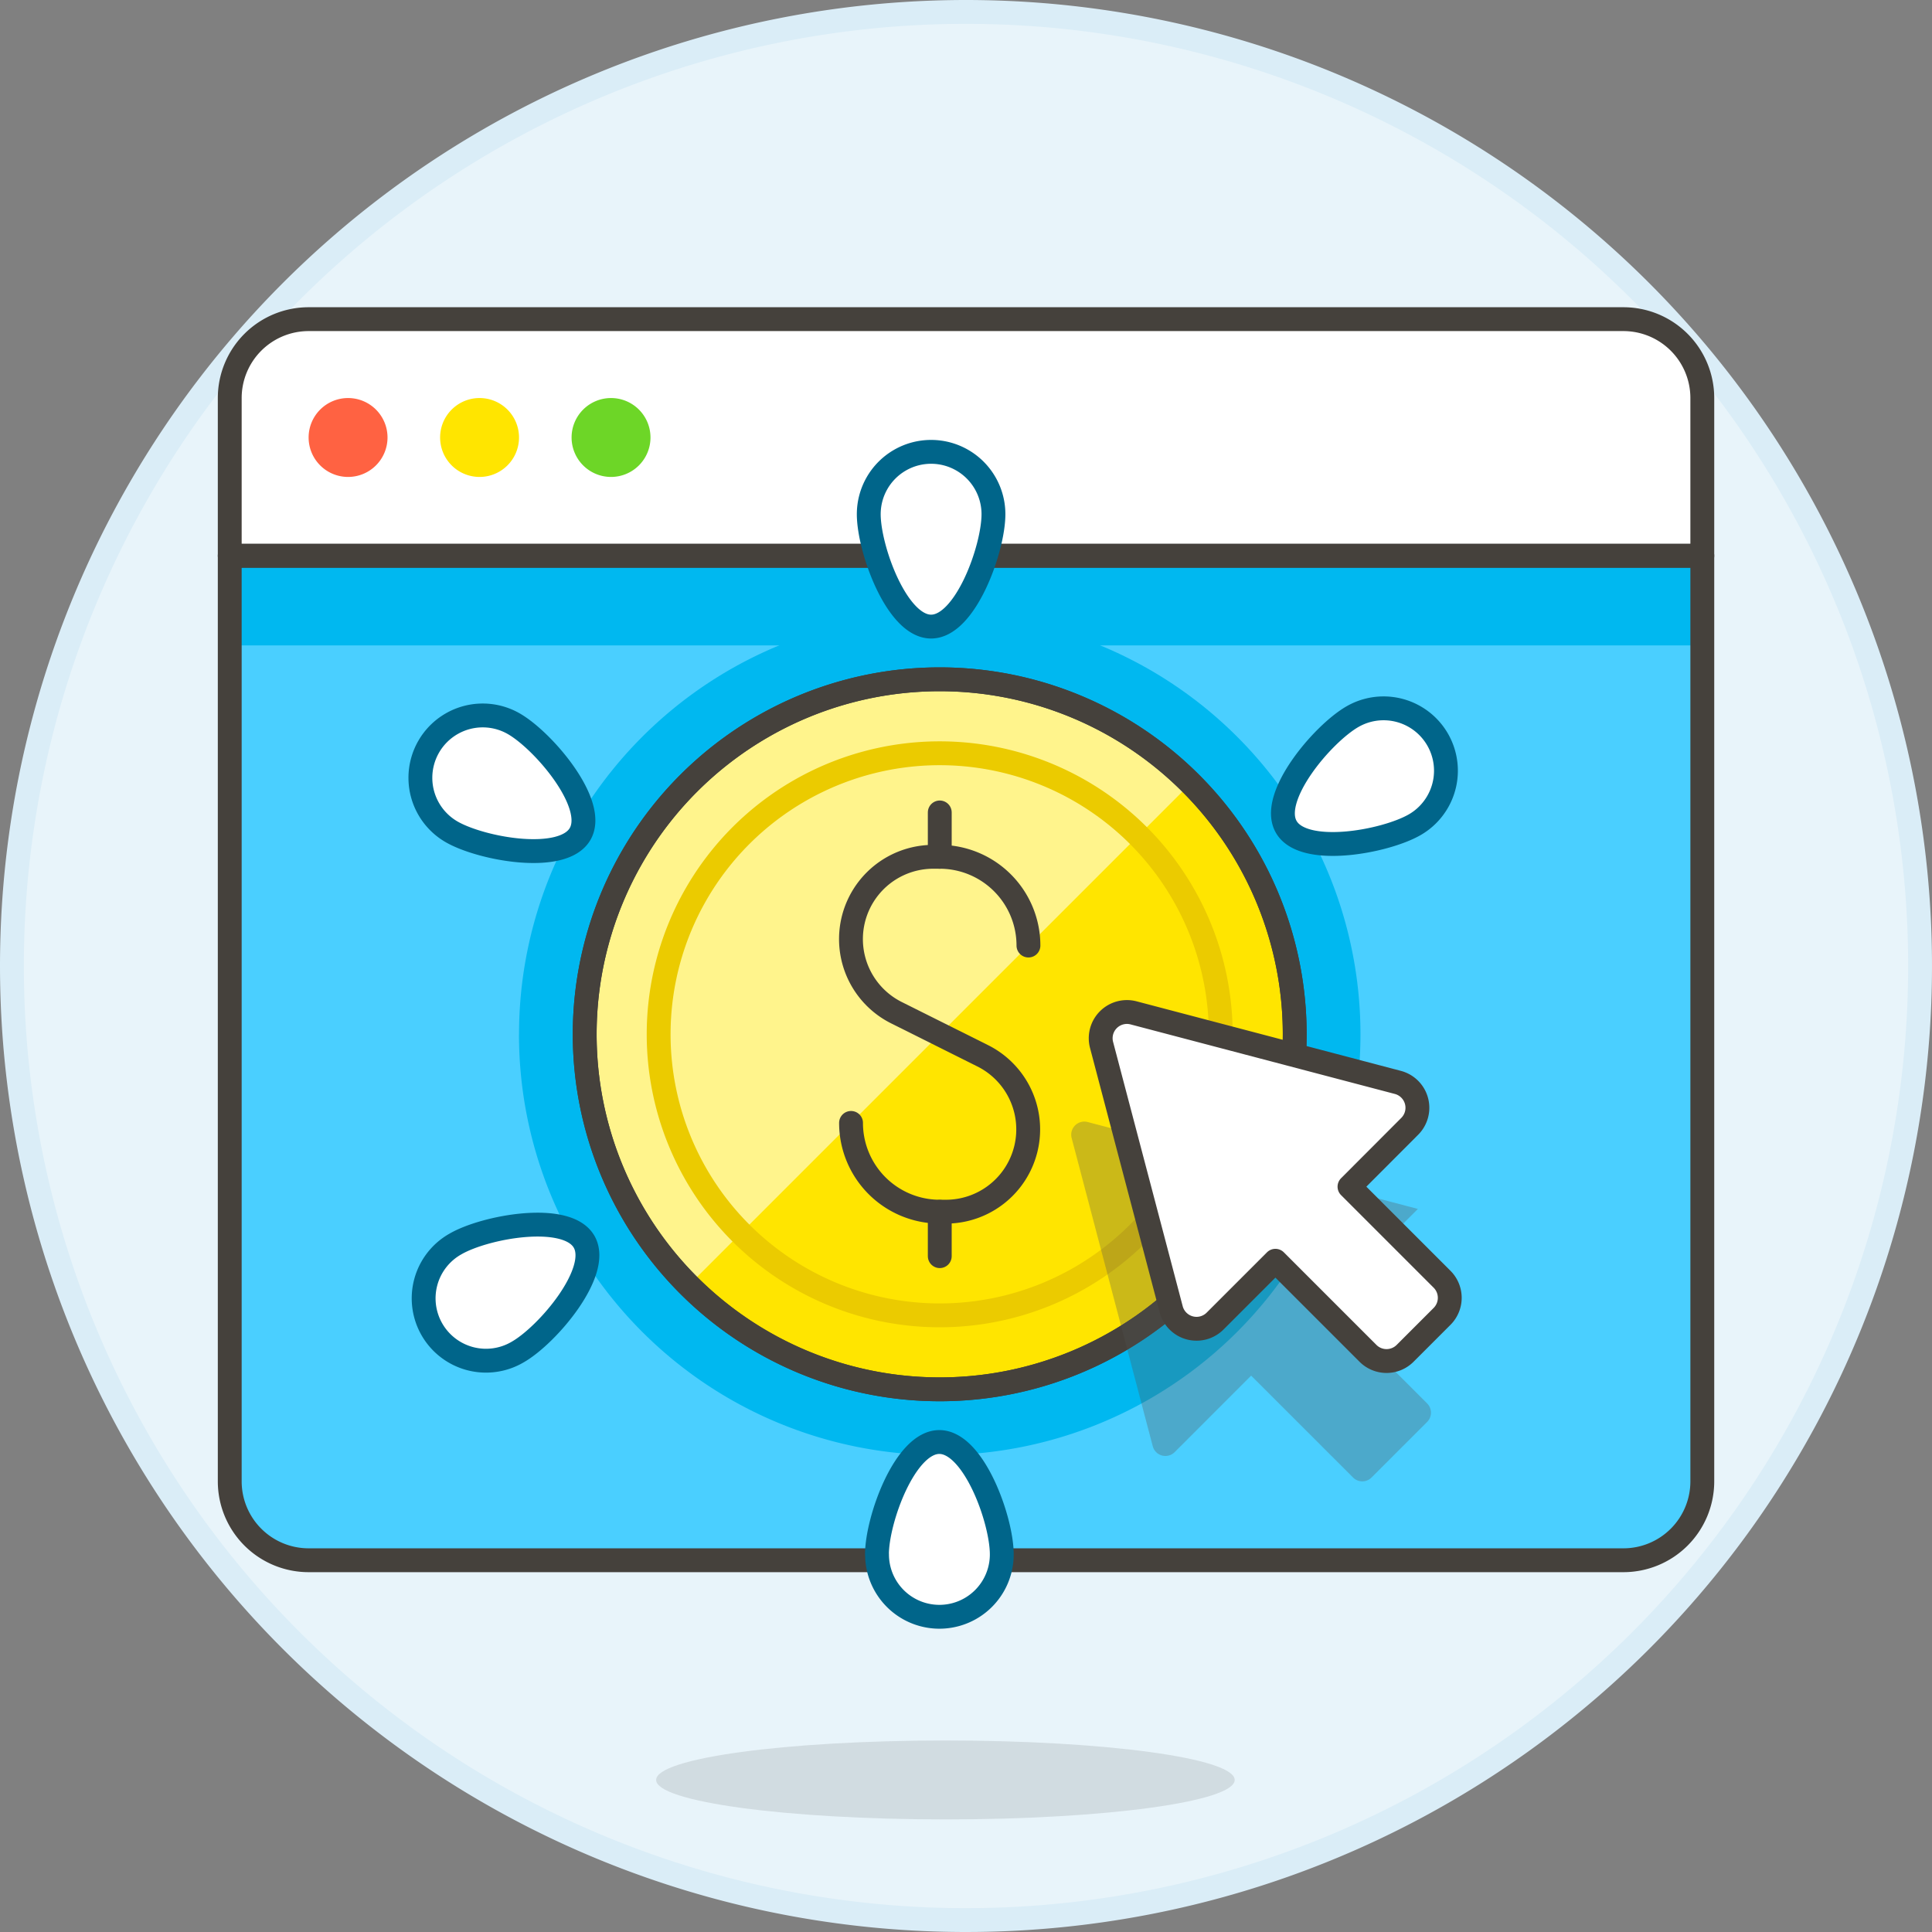 <svg xmlns="http://www.w3.org/2000/svg" width="81" height="81" viewBox="0 0 81 81"><rect x="0" y="0" width="81" height="81" fill="#808080" stroke="none"/><g id="cardStripe" transform="translate(-9.5 -9.5)"><path id="Tracé_423" fill="#e8f4fa" stroke="#daedf7" stroke-width="1" d="M10,50A40,40,0,1,0,50,10,40,40,0,0,0,10,50Z" data-name="Tracé 423"/><path id="Tracé_424" fill="#4acfff" d="M80.87,71.606a3.308,3.308,0,0,1-3.308,3.308H22.44a3.308,3.308,0,0,1-3.308-3.308V32.8H80.87Z" data-name="Tracé 424"/><path id="Tracé_425" fill="#00b8f0" d="M19.13,32.8H80.868v3.759H19.13Z" data-name="Tracé 425"/><path id="Tracé_426" fill="#fff" stroke="#45413c" stroke-linecap="round" stroke-linejoin="round" stroke-width="1" d="M80.87,26.188a3.308,3.308,0,0,0-3.308-3.307H22.44a3.308,3.308,0,0,0-3.308,3.307V32.8H80.87Z" data-name="Tracé 426"/><path id="Tracé_427" fill="#ff6242" d="M22.439,27.842a1.654,1.654,0,1,0,1.654-1.654,1.654,1.654,0,0,0-1.654,1.654Z" data-name="Tracé 427"/><path id="Tracé_428" fill="#ffe500" d="M27.952,27.842a1.654,1.654,0,1,0,1.654-1.654A1.654,1.654,0,0,0,27.952,27.842Z" data-name="Tracé 428"/><path id="Tracé_429" fill="#6dd627" d="M33.464,27.842a1.654,1.654,0,1,0,1.654-1.654,1.654,1.654,0,0,0-1.654,1.654Z" data-name="Tracé 429"/><path id="Tracé_430" fill="none" stroke="#45413c" stroke-linecap="round" stroke-linejoin="round" stroke-width="1" d="M80.87,71.606a3.308,3.308,0,0,1-3.308,3.308H22.44a3.308,3.308,0,0,1-3.308-3.308V32.8H80.87Z" data-name="Tracé 430"/><path id="Tracé_431" fill="#00b8f0" d="M31.258,52.864A17.64,17.64,0,1,0,48.9,35.224a17.64,17.64,0,0,0-17.64,17.64Z" data-name="Tracé 431"/><path id="Tracé_432" fill="#525252" d="M37.009,84.125c0,.913,5.43,1.654,12.128,1.654s12.128-.741,12.128-1.654-5.43-1.654-12.128-1.654-12.128.741-12.128,1.654Z" data-name="Tracé 432" opacity=".15"/><path id="Tracé_433" fill="#ffe500" d="M34.014,52.864A14.884,14.884,0,1,0,48.9,37.98,14.884,14.884,0,0,0,34.014,52.864Z" data-name="Tracé 433"/><path id="Tracé_434" fill="#fff48c" d="M48.9,37.98A14.884,14.884,0,0,0,38.373,63.388L59.422,42.34A14.835,14.835,0,0,0,48.9,37.98Z" data-name="Tracé 434"/><path id="Tracé_435" fill="none" stroke="#45413c" stroke-linecap="round" stroke-linejoin="round" stroke-width="1" d="M34.014,52.864A14.884,14.884,0,1,0,48.9,37.98,14.884,14.884,0,0,0,34.014,52.864Z" data-name="Tracé 435"/><path id="Tracé_436" fill="none" stroke="#45413c" stroke-linecap="round" stroke-linejoin="round" stroke-width="1" d="M34.014,52.864A14.884,14.884,0,1,0,48.9,37.98,14.884,14.884,0,0,0,34.014,52.864Z" data-name="Tracé 436"/><path id="Tracé_437" fill="none" stroke="#ebcb00" stroke-linecap="round" stroke-linejoin="round" stroke-width="1" d="M37.114,52.864A11.783,11.783,0,1,0,48.9,41.081,11.783,11.783,0,0,0,37.114,52.864Z" data-name="Tracé 437"/><path id="Tracé_438" fill="none" stroke="#45413c" stroke-linecap="round" stroke-linejoin="round" stroke-width="1" d="M52.618,49.142a3.721,3.721,0,0,0-3.721-3.72h-.271a3.45,3.45,0,0,0-1.543,6.535l3.629,1.813A3.45,3.45,0,0,1,49.169,60.3H48.9a3.721,3.721,0,0,1-3.72-3.721" data-name="Tracé 438"/><path id="Tracé_439" fill="none" stroke="#45413c" stroke-linecap="round" stroke-linejoin="round" stroke-width="1" d="M48.9,45.422v-1.86" data-name="Tracé 439"/><path id="Tracé_440" fill="none" stroke="#45413c" stroke-linecap="round" stroke-linejoin="round" stroke-width="1" d="M48.9,62.165v-1.86" data-name="Tracé 440"/><path id="Tracé_441" fill="#fff" stroke="#00658a" stroke-linecap="round" stroke-linejoin="round" stroke-width="1" d="M51.151,31.058c0,1.444-1.17,4.712-2.614,4.712s-2.614-3.268-2.614-4.712a2.614,2.614,0,1,1,5.228,0Z" data-name="Tracé 441"/><path id="Tracé_442" fill="#fff" stroke="#00658a" stroke-linecap="round" stroke-linejoin="round" stroke-width="1" d="M31.046,39.846c1.251.722,3.5,3.37,2.774,4.62s-4.138.63-5.388-.092a2.614,2.614,0,1,1,2.614-4.528Z" data-name="Tracé 442"/><path id="Tracé_443" fill="#fff" stroke="#00658a" stroke-linecap="round" stroke-linejoin="round" stroke-width="1" d="M28.6,61.652c1.251-.722,4.666-1.343,5.388-.092s-1.523,3.9-2.774,4.619A2.614,2.614,0,1,1,28.6,61.652Z" data-name="Tracé 443"/><path id="Tracé_444" fill="#fff" stroke="#00658a" stroke-linecap="round" stroke-linejoin="round" stroke-width="1" d="M46.267,74.669c0-1.444,1.171-4.712,2.615-4.712S51.5,73.225,51.5,74.669a2.615,2.615,0,1,1-5.23,0Z" data-name="Tracé 444"/><path id="Tracé_445" fill="#fff" stroke="#00658a" stroke-linecap="round" stroke-linejoin="round" stroke-width="1" d="M68.815,44.076c-1.251.722-4.666,1.342-5.388.092s1.523-3.9,2.773-4.62a2.614,2.614,0,0,1,2.615,4.528Z" data-name="Tracé 445"/><path id="Tracé_446" fill="#525252" d="M55.1,56.541a.55.55,0,0,0-.671.671l3.4,12.92a.549.549,0,0,0,.92.249l3.206-3.207,4.272,4.271a.547.547,0,0,0,.776,0l2.33-2.329a.549.549,0,0,0,0-.777l-4.271-4.271,3.883-3.883Z" data-name="Tracé 446" opacity=".3"/><path id="Tracé_447" fill="#fff" stroke="#45413c" stroke-linecap="round" stroke-linejoin="round" stroke-width="1" d="M57.03,51.966a1.1,1.1,0,0,0-1.346,1.346L58.6,64.384a1.1,1.1,0,0,0,1.846.5l2.526-2.526,3.88,3.88a1.1,1.1,0,0,0,1.559,0l1.547-1.547a1.1,1.1,0,0,0,0-1.559l-3.88-3.88L68.6,56.725a1.1,1.1,0,0,0-.5-1.846Z" data-name="Tracé 447"/></g></svg>